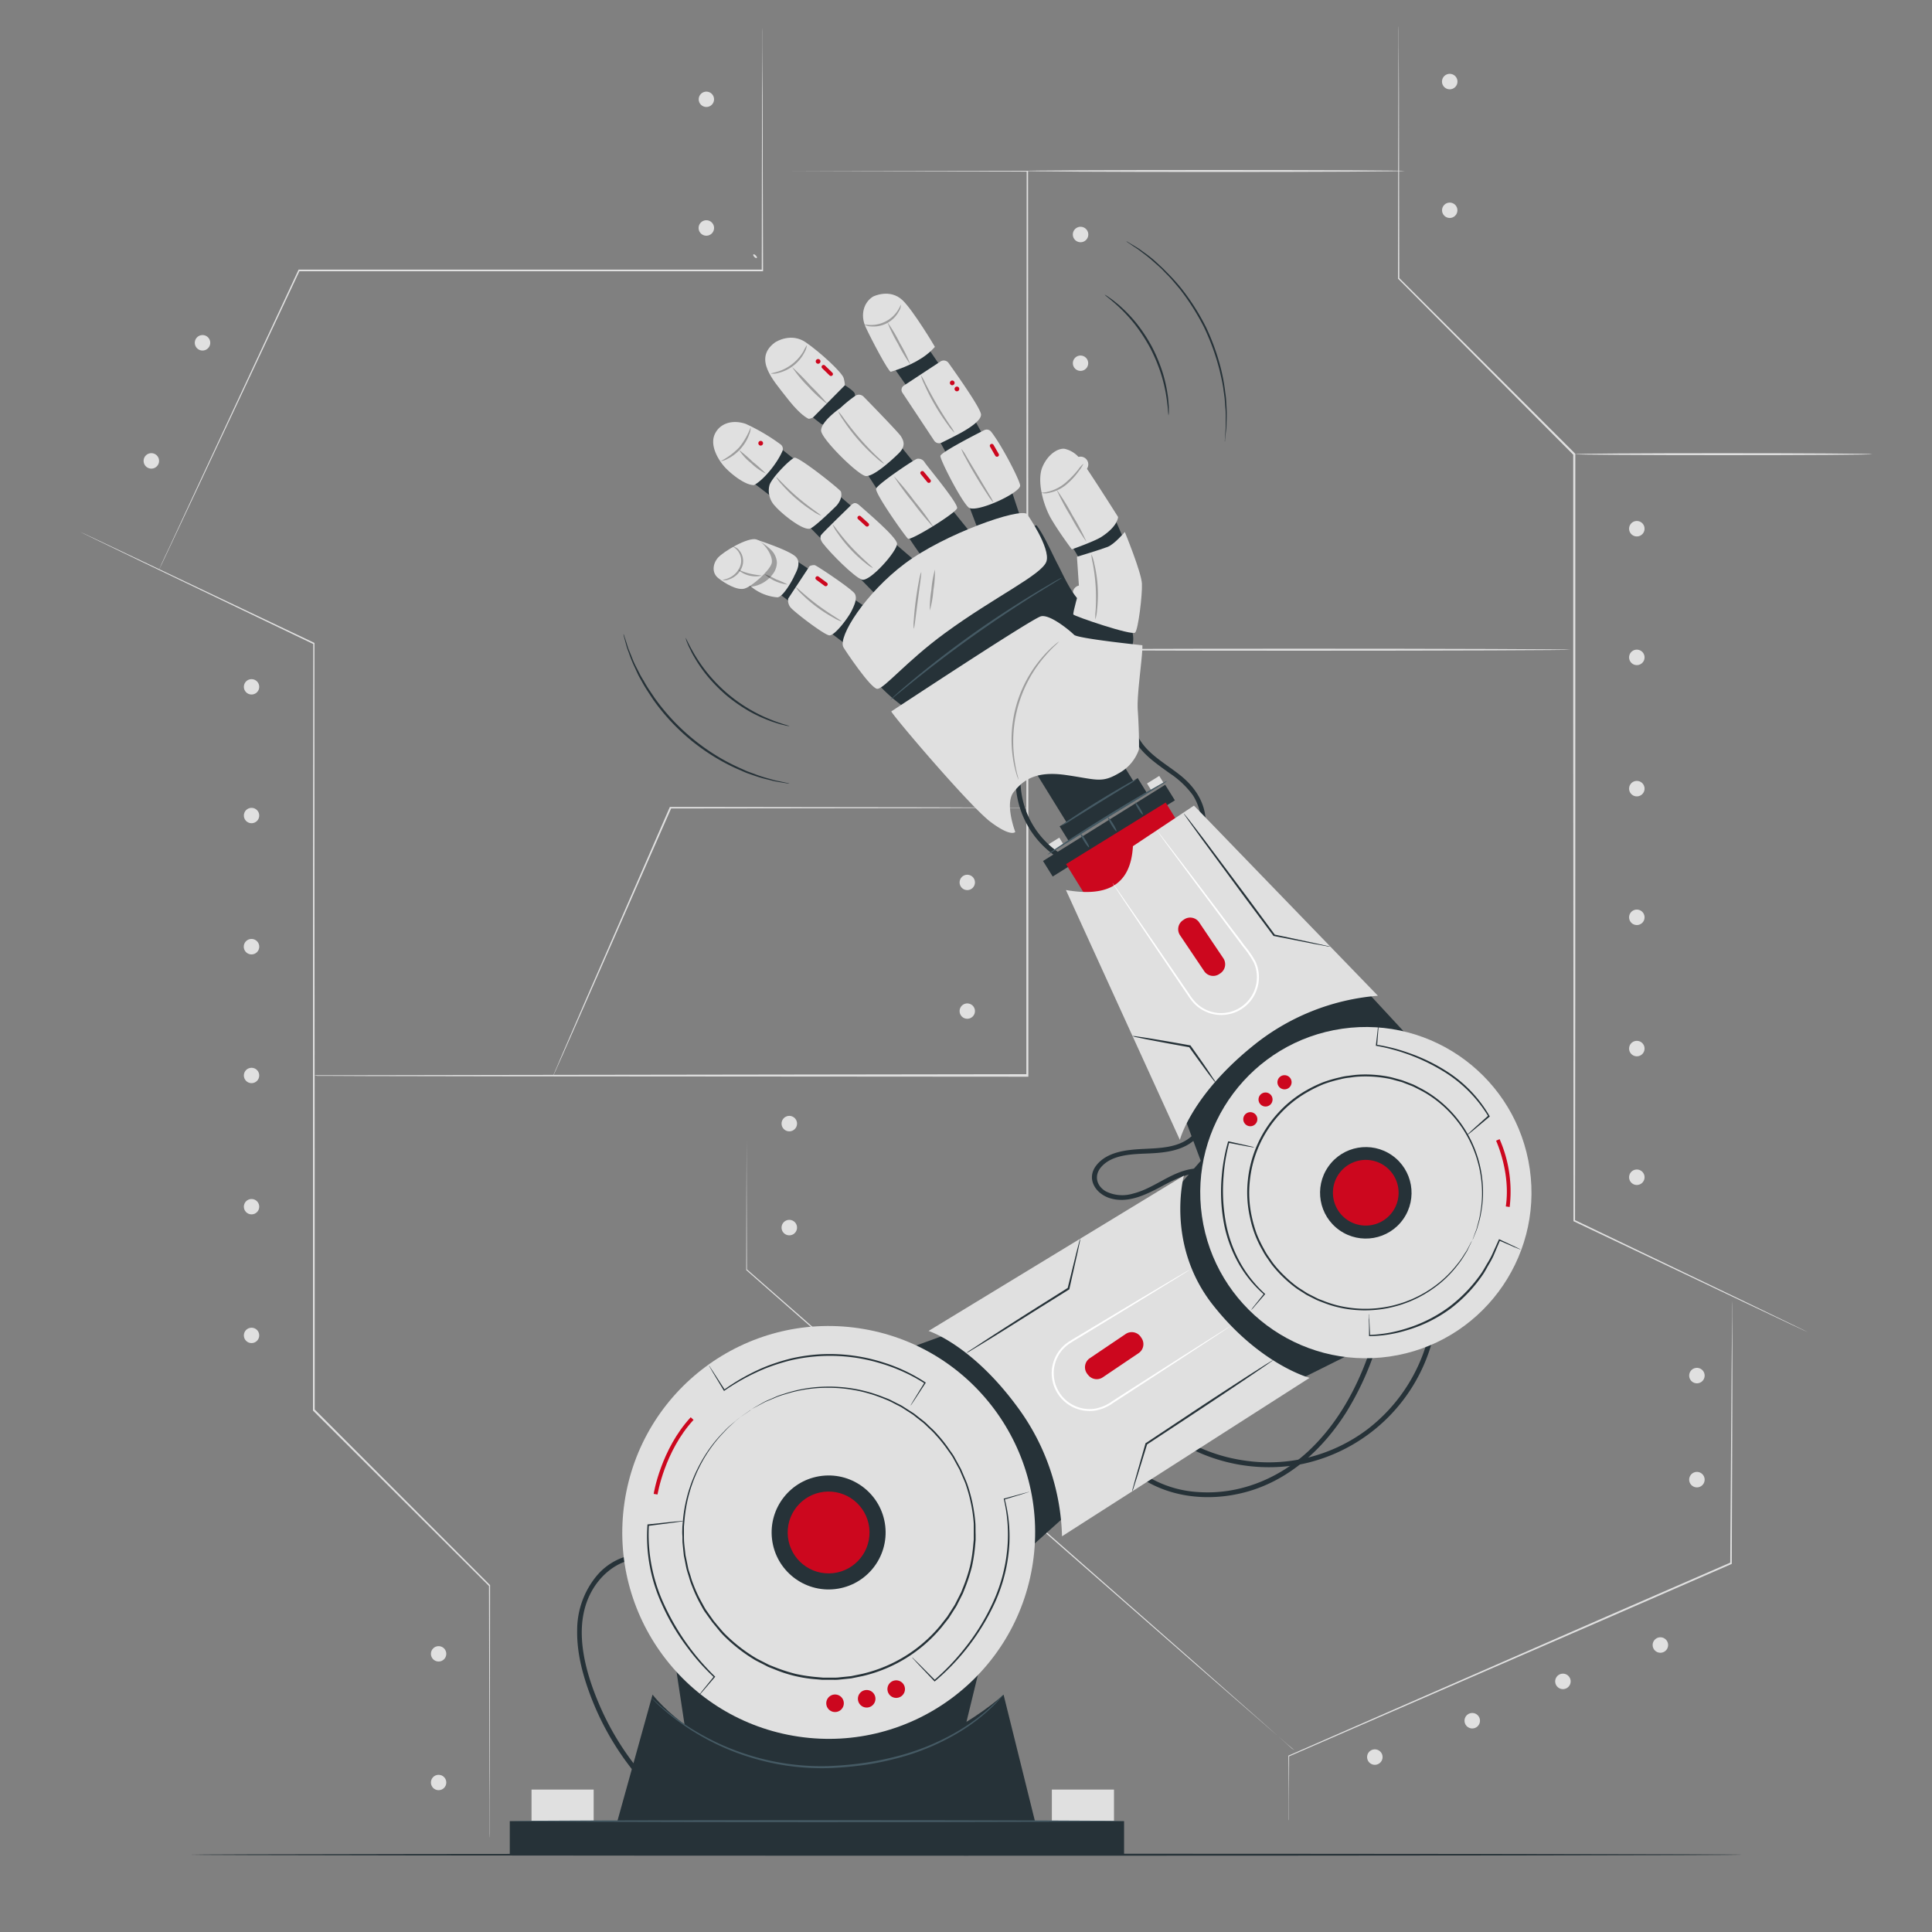 <?xml version="1.0" encoding="UTF-8" standalone="no"?>
<svg
   viewBox="0 0 500 500"
   version="1.1"
   id="svg382"
   sodipodi:docname="robot-arm.svg"
   inkscape:version="1.2.2 (b0a8486541, 2022-12-01)"
   xmlns:inkscape="http://www.inkscape.org/namespaces/inkscape"
   xmlns:sodipodi="http://sodipodi.sourceforge.net/DTD/sodipodi-0.dtd"
   xmlns="http://www.w3.org/2000/svg"
   xmlns:svg="http://www.w3.org/2000/svg">
  <rect x="0" y="0" width="500" height="500" fill="#808080" stroke="none"/>
  <defs
     id="defs386" />
  <sodipodi:namedview
     id="namedview384"
     pagecolor="#ffffff"
     bordercolor="#000000"
     borderopacity="0.25"
     inkscape:showpageshadow="2"
     inkscape:pageopacity="0.0"
     inkscape:pagecheckerboard="0"
     inkscape:deskcolor="#d1d1d1"
     showgrid="false"
     inkscape:zoom="2.3661914"
     inkscape:cx="285.47986"
     inkscape:cy="278.92925"
     inkscape:window-width="2822"
     inkscape:window-height="1718"
     inkscape:window-x="58"
     inkscape:window-y="48"
     inkscape:window-maximized="1"
     inkscape:current-layer="svg382" />
  <g
     id="freepik--background-complete--inject-16">
    <path
       d="M484.55,117.54c0,.15-17.25.26-38.52.26s-38.52-.11-38.52-.26,17.24-.26,38.52-.26S484.55,117.4,484.55,117.54Z"
       style="fill:#e0e0e0"
       id="path2" />
    <path
       d="M335,452.94s-.17-.12-.47-.38l-1.36-1.15L328,446.92l-19-16.56-62.55-54.79-53.25-46.81-.07-.06v-.09c0-14.24.07-25.91.09-34,0-4.05,0-7.21,0-9.38,0-1.06,0-1.88,0-2.45s0-.84,0-.84,0,.29,0,.84,0,1.39,0,2.45c0,2.17,0,5.33,0,9.38,0,8.13.05,19.8.09,34l-.07-.16,53.33,46.73,62.44,54.9,18.89,16.69,5.12,4.56,1.32,1.19Z"
       style="fill:#e0e0e0"
       id="path4" />
    <circle
       cx="250.33"
       cy="228.37"
       r="1.99"
       style="fill:#e0e0e0"
       id="circle6" />
    <circle
       cx="250.33"
       cy="261.67"
       r="1.99"
       style="fill:#e0e0e0"
       id="circle8" />
    <path
       d="M81.19,278.26s.31,0,.91,0l2.67,0,10.35,0,38.59-.07L265.87,278l-.25.25c0-18.47,0-38.11,0-58.32,0-69.29.06-131.8.08-175.7l.18.18-49.36-.08-13.33-.05-3.46,0-1.17,0s.4,0,1.17,0l3.46,0,13.33,0,49.36-.08h.18v.18c0,43.9.05,106.41.08,175.7v58.57h-.26l-132.16-.09-38.59-.07-10.35-.05-2.67,0Z"
       style="fill:#e0e0e0"
       id="path10" />
    <path
       d="M126.69,475.64s0-.39,0-1.15,0-1.9,0-3.38c0-3,0-7.37-.06-13,0-11.29,0-27.6-.08-47.73l.06.14L81,365.05,81,365v-.1c0-20.94,0-43.89,0-67.84,0-50.27,0-96.16.07-130.51l.11.17L37,145.53l-12-5.79-3.12-1.53c-.71-.34-1.06-.53-1.06-.53s.37.15,1.08.48L25,139.63l12.06,5.71,44.21,21,.11.06v.12c0,34.35,0,80.24.06,130.51,0,23.95,0,46.9,0,67.84l-.08-.17,45.47,45.53,0,.06v.08c0,20.13-.06,36.44-.08,47.73,0,5.63,0,10,0,13,0,1.48,0,2.61,0,3.38S126.69,475.64,126.69,475.64Z"
       style="fill:#e0e0e0"
       id="path12" />
    <circle
       cx="113.51"
       cy="428.01"
       r="1.99"
       style="fill:#e0e0e0"
       id="circle14" />
    <circle
       cx="113.51"
       cy="461.31"
       r="1.99"
       style="fill:#e0e0e0"
       id="circle16" />
    <circle
       cx="65.1"
       cy="312.29"
       r="1.99"
       style="fill:#e0e0e0"
       id="circle18" />
    <circle
       cx="65.1"
       cy="345.6"
       r="1.99"
       style="fill:#e0e0e0"
       id="circle20" />
    <path
       d="M67.09,245a2,2,0,1,1-2-2A2,2,0,0,1,67.09,245Z"
       style="fill:#e0e0e0"
       id="path22" />
    <circle
       cx="65.1"
       cy="278.33"
       r="1.99"
       style="fill:#e0e0e0"
       id="circle24" />
    <circle
       cx="65.1"
       cy="177.75"
       r="1.99"
       style="fill:#e0e0e0"
       id="circle26" />
    <circle
       cx="65.1"
       cy="211.06"
       r="1.99"
       style="fill:#e0e0e0"
       id="circle28" />
    <path
       d="M362,6.78s0,.39,0,1.15,0,1.91,0,3.38c0,3,0,7.37.05,13,0,11.29.05,27.61.09,47.73l-.06-.13c12.95,12.92,28.46,28.4,45.54,45.46l.07.07v.1c0,21,0,43.89,0,67.84,0,50.28,0,96.16-.07,130.51l-.11-.17,44.13,21.17,12,5.8,3.12,1.52c.71.34,1.06.53,1.06.53s-.37-.15-1.08-.48l-3.15-1.47-12.06-5.7-44.21-21-.11-.05v-.13c0-34.35,0-80.23-.06-130.51,0-23.95,0-46.89,0-67.84l.07.18L361.87,72.18l-.06-.06V72c0-20.12.07-36.44.09-47.73,0-5.63,0-10,.05-13,0-1.47,0-2.6,0-3.38S362,6.78,362,6.78Z"
       style="fill:#e0e0e0"
       id="path30" />
    <circle
       cx="375.19"
       cy="54.42"
       r="1.99"
       style="fill:#e0e0e0"
       id="circle32" />
    <path
       d="M373.19,21.11a2,2,0,1,1,2,2A2,2,0,0,1,373.19,21.11Z"
       style="fill:#e0e0e0"
       id="path34" />
    <circle
       cx="279.64"
       cy="94"
       r="1.99"
       style="fill:#e0e0e0"
       id="circle36" />
    <path
       d="M277.65,60.69a2,2,0,1,1,2,2A2,2,0,0,1,277.65,60.69Z"
       style="fill:#e0e0e0"
       id="path38" />
    <circle
       cx="279.64"
       cy="153.48"
       r="1.99"
       style="fill:#e0e0e0"
       id="circle40" />
    <path
       d="M277.65,120.18a2,2,0,1,1,2,2A2,2,0,0,1,277.65,120.18Z"
       style="fill:#e0e0e0"
       id="path42" />
    <path
       d="M421.61,170.13a2,2,0,1,1,2,2A2,2,0,0,1,421.61,170.13Z"
       style="fill:#e0e0e0"
       id="path44" />
    <path
       d="M421.61,136.83a2,2,0,1,1,2,2A2,2,0,0,1,421.61,136.83Z"
       style="fill:#e0e0e0"
       id="path46" />
    <path
       d="M421.61,237.4a2,2,0,1,1,2,2A2,2,0,0,1,421.61,237.4Z"
       style="fill:#e0e0e0"
       id="path48" />
    <path
       d="M421.61,204.1a2,2,0,1,1,2,2A2,2,0,0,1,421.61,204.1Z"
       style="fill:#e0e0e0"
       id="path50" />
    <path
       d="M421.61,304.67a2,2,0,1,1,2,2A2,2,0,0,1,421.61,304.67Z"
       style="fill:#e0e0e0"
       id="path52" />
    <path
       d="M421.61,271.37a2,2,0,1,1,2,2A2,2,0,0,1,421.61,271.37Z"
       style="fill:#e0e0e0"
       id="path54" />
    <circle
       cx="182.81"
       cy="25.7"
       r="1.99"
       style="fill:#e0e0e0"
       id="circle56" />
    <path
       d="M184.8,59a2,2,0,1,1-2-2A2,2,0,0,1,184.8,59Z"
       style="fill:#e0e0e0"
       id="path58" />
    <path
       d="M54.25,89.51a2,2,0,1,1-1-2.61A2,2,0,0,1,54.25,89.51Z"
       style="fill:#e0e0e0"
       id="path60" />
    <path
       d="M41,120.08a2,2,0,1,1-1-2.62A2,2,0,0,1,41,120.08Z"
       style="fill:#e0e0e0"
       id="path62" />
    <path
       d="M197.33,7.27s0,.39,0,1.14,0,1.89,0,3.35c0,2.94,0,7.24.06,12.71,0,11,0,26.64.09,45.51v.22h-.22l-71.35,0-48.58,0,.22-.14c-10.64,22.67-19.73,42-26.15,55.7-3.23,6.82-5.78,12.23-7.54,16l-2,4.23c-.22.47-.4.83-.53,1.09s-.19.36-.19.36,0-.13.16-.38.28-.63.49-1.1c.45-1,1.11-2.42,2-4.27l7.42-16c6.38-13.72,15.41-33.08,26-55.78l.06-.14h.16l48.58,0,71.35,0-.22.22c0-18.87.07-34.54.09-45.51,0-5.47.05-9.77.06-12.71,0-1.46,0-2.57,0-3.35S197.33,7.27,197.33,7.27Z"
       style="fill:#e0e0e0"
       id="path64" />
    <path
       d="M195.86,66.75c-.11.11-.39,0-.64-.26s-.37-.54-.26-.64.38,0,.63.27S196,66.65,195.86,66.75Z"
       style="fill:#e0e0e0"
       id="path66" />
    <path
       d="M202.27,317.7a2,2,0,1,1,2,2A2,2,0,0,1,202.27,317.7Z"
       style="fill:#e0e0e0"
       id="path68" />
    <path
       d="M202.27,290.79a2,2,0,1,1,2,2A2,2,0,0,1,202.27,290.79Z"
       style="fill:#e0e0e0"
       id="path70" />
    <path
       d="M437.16,382.93a2,2,0,1,1,2,2A2,2,0,0,1,437.16,382.93Z"
       style="fill:#e0e0e0"
       id="path72" />
    <path
       d="M437.16,356a2,2,0,1,1,2,2A2,2,0,0,1,437.16,356Z"
       style="fill:#e0e0e0"
       id="path74" />
    <path
       d="M355.1,452.86a2,2,0,1,1-1.17,2.56A2,2,0,0,1,355.1,452.86Z"
       style="fill:#e0e0e0"
       id="path76" />
    <path
       d="M380.31,443.45a2,2,0,1,1-1.17,2.56A2,2,0,0,1,380.31,443.45Z"
       style="fill:#e0e0e0"
       id="path78" />
    <path
       d="M403.78,433.27a2,2,0,1,1-1.17,2.57A2,2,0,0,1,403.78,433.27Z"
       style="fill:#e0e0e0"
       id="path80" />
    <path
       d="M429,423.86a2,2,0,1,1-1.17,2.56A2,2,0,0,1,429,423.86Z"
       style="fill:#e0e0e0"
       id="path82" />
    <path
       d="M333.5,471.1s0-.09,0-.28,0-.47,0-.83c0-.75,0-1.84,0-3.24,0-2.87,0-7-.07-12.34v-.09l.09,0,81.22-35.52,33.19-14.45-.15.22c.14-20.2.27-37.48.35-49.73.06-6.1.11-10.95.15-14.3,0-1.64,0-2.92.06-3.8,0-.42,0-.75,0-1a1.39,1.39,0,0,1,0-.33s0,.11,0,.33,0,.57,0,1c0,.88,0,2.16,0,3.8,0,3.35,0,8.2,0,14.3,0,12.25-.09,29.53-.16,49.74v.16l-.15.06-33.18,14.47-81.31,35.31.08-.13c0,5.3-.05,9.47-.06,12.34,0,1.4,0,2.49,0,3.24,0,.36,0,.63,0,.83A.84.84,0,0,1,333.5,471.1Z"
       style="fill:#e0e0e0"
       id="path84" />
    <path
       d="M363.6,44.24c0,.14-22.09.26-49.34.26s-49.33-.12-49.33-.26S287,44,314.26,44,363.6,44.1,363.6,44.24Z"
       style="fill:#e0e0e0"
       id="path86" />
    <path
       d="M406.47,168.14c0,.14-31.48.26-70.3.26s-70.3-.12-70.3-.26,31.47-.26,70.3-.26S406.47,168,406.47,168.14Z"
       style="fill:#e0e0e0"
       id="path88" />
    <path
       d="M265.87,209.06a2.3,2.3,0,0,1-.43,0l-1.27,0-4.9,0-18,.09-59.38.07h-8.37l.24-.15c-8.56,19.45-16.16,36.74-21.64,49.2L145.62,273c-.76,1.7-1.36,3-1.78,4l-.47,1a2.64,2.64,0,0,1-.18.34s0-.13.13-.36l.43-1,1.7-4c1.5-3.48,3.67-8.49,6.35-14.71,5.45-12.48,13-29.79,21.49-49.27l.07-.16h8.54l59.38.08,18,.08,4.9,0,1.27,0Z"
       style="fill:#e0e0e0"
       id="path90" />
  </g>
  <g
     id="freepik--Floor--inject-16">
    <path
       d="M450.89,480c0,.15-89.95.26-200.88.26s-200.9-.11-200.9-.26,89.93-.26,200.9-.26S450.89,479.84,450.89,480Z"
       style="fill:#263238"
       id="path93" />
  </g>
  <rect
     x="137.56"
     y="463.14"
     width="16.08"
     height="8.16"
     style="fill:#e0e0e0"
     id="rect105" />
  <rect
     x="272.22"
     y="463.14"
     width="16.08"
     height="8.16"
     style="fill:#e0e0e0"
     id="rect107" />
  <path
     d="m 166,402.16 a 15.78,15.78 0 0 0 -11.7,5.81 22,22 0 0 0 -4.93,14 c -0.1,5.73 1.4,11.4 3.39,16.72 a 71.81,71.81 0 0 0 19,28 c 0.6,0.54 1.48,-0.34 0.89,-0.88 A 71.1,71.1 0 0 1 155.3,441.63 c -4,-9.2 -7.43,-21.36 -1.72,-30.59 2.68,-4.33 7.21,-7.63 12.43,-7.67 a 0.63,0.63 0 0 0 0,-1.25 z"
     style="fill:#263238"
     id="path109" />
  <polygon
     points="173.82,424.31 177.82,450.7 209.36,465.65 249.31,448.95 253.9,430.08 "
     style="fill:#263238"
     id="polygon111" />
  <polygon
     points="262.14,404.54 277.75,390.5 273.47,363.81 244.54,345.51 230.04,350.78 "
     style="fill:#263238"
     id="polygon113" />
  <circle
     cx="-361.054"
     cy="270.041"
     r="53.42"
     transform="rotate(-81.61)"
     style="fill:#e0e0e0"
     id="circle115" />
  <path
     d="m 194.63,364.61 -0.49,0.37 -1.46,1 -1.08,0.76 c -0.39,0.3 -0.78,0.66 -1.22,1 L 189,369 a 19.23,19.23 0 0 0 -1.49,1.5 36.06,36.06 0 0 0 -6.33,8.83 37.56,37.56 0 0 0 -4,13.74 l -0.18,2 c 0,0.69 0,1.38 0,2.08 0,0.7 0,1.4 0.06,2.11 0.06,0.71 0.15,1.43 0.23,2.15 l 0.12,1.1 c 0.08,0.36 0.15,0.72 0.23,1.08 0.15,0.73 0.3,1.46 0.45,2.21 0.15,0.75 0.45,1.45 0.66,2.19 a 19.89,19.89 0 0 0 0.76,2.21 34.5,34.5 0 0 0 2,4.32 c 0.4,0.71 0.76,1.44 1.21,2.14 l 1.41,2 c 0.25,0.34 0.47,0.7 0.73,1 l 0.82,1 c 0.56,0.64 1.09,1.31 1.68,1.94 a 41.45,41.45 0 0 0 8.29,6.52 c 0.78,0.44 1.6,0.83 2.41,1.25 0.41,0.2 0.81,0.44 1.24,0.6 l 1.28,0.51 a 44.06,44.06 0 0 0 5.32,1.72 42,42 0 0 0 5.63,0.84 l 1.44,0.13 h 2.9 a 8.82,8.82 0 0 0 1.45,-0.08 l 2.93,-0.3 2.9,-0.6 a 37.18,37.18 0 0 0 20.14,-12.44 l 1.83,-2.33 1.59,-2.48 a 9.77,9.77 0 0 0 0.72,-1.26 l 0.66,-1.3 0.65,-1.29 0.53,-1.34 a 41.3,41.3 0 0 0 1.77,-5.42 40.48,40.48 0 0 0 0.84,-5.52 l 0.13,-1.38 c 0,-0.45 0,-0.91 0,-1.37 0,-0.91 0,-1.82 0,-2.72 a 38.42,38.42 0 0 0 -0.74,-5.3 39.65,39.65 0 0 0 -1.38,-5 c -0.29,-0.81 -0.66,-1.58 -1,-2.37 l -0.49,-1.16 c -0.18,-0.39 -0.4,-0.74 -0.59,-1.11 l -1.2,-2.19 c -0.42,-0.7 -0.92,-1.36 -1.37,-2 a 34.4,34.4 0 0 0 -3,-3.75 18.39,18.39 0 0 0 -1.63,-1.67 c -0.57,-0.52 -1.09,-1.08 -1.67,-1.57 l -1.77,-1.39 -0.87,-0.69 -0.92,-0.6 -1.82,-1.17 c -0.59,-0.39 -1.25,-0.66 -1.87,-1 -0.62,-0.34 -1.23,-0.64 -1.85,-0.93 l -1.88,-0.75 a 37.51,37.51 0 0 0 -14.1,-2.53 35.66,35.66 0 0 0 -10.73,1.7 20.62,20.62 0 0 0 -2,0.66 l -1.72,0.72 c -0.53,0.23 -1,0.41 -1.46,0.62 l -1.17,0.63 -1.59,0.84 -0.55,0.28 c 0,0 0.18,-0.12 0.53,-0.32 l 1.56,-0.89 1.16,-0.65 c 0.43,-0.22 0.93,-0.42 1.46,-0.65 l 1.72,-0.75 a 20.51,20.51 0 0 1 2,-0.68 36,36 0 0 1 10.78,-1.81 37.73,37.73 0 0 1 14.24,2.49 l 1.91,0.74 c 0.62,0.29 1.24,0.62 1.87,0.94 0.63,0.32 1.29,0.6 1.89,1 l 1.84,1.18 0.94,0.6 0.88,0.69 1.79,1.4 c 0.59,0.49 1.12,1.06 1.69,1.59 a 18.82,18.82 0 0 1 1.66,1.68 35.15,35.15 0 0 1 3,3.78 c 0.45,0.69 1,1.35 1.39,2.06 l 1.21,2.2 c 0.2,0.38 0.43,0.74 0.6,1.13 l 0.51,1.18 c 0.32,0.79 0.69,1.57 1,2.39 a 40.63,40.63 0 0 1 1.41,5.09 41.08,41.08 0 0 1 0.76,5.37 c 0.05,0.91 0,1.83 0.05,2.76 0,0.46 0,0.92 0,1.39 l -0.12,1.39 a 41.89,41.89 0 0 1 -0.85,5.6 44.43,44.43 0 0 1 -1.78,5.49 l -0.54,1.36 -0.66,1.31 -0.67,1.31 a 9.1,9.1 0 0 1 -0.73,1.29 l -1.6,2.51 -1.86,2.36 a 37.67,37.67 0 0 1 -20.43,12.62 l -2.94,0.6 -3,0.31 a 10.34,10.34 0 0 1 -1.47,0.07 h -3 l -1.45,-0.13 A 34.68,34.68 0 0 1 200.37,432 l -1.3,-0.51 c -0.44,-0.17 -0.84,-0.42 -1.25,-0.62 -0.82,-0.43 -1.66,-0.82 -2.45,-1.27 A 40.48,40.48 0 0 1 190.91,426.52 41.46,41.46 0 0 1 187,423 c -0.59,-0.63 -1.13,-1.31 -1.69,-2 l -0.83,-1 c -0.27,-0.33 -0.49,-0.69 -0.74,-1 l -1.43,-2 c -0.45,-0.71 -0.82,-1.45 -1.22,-2.16 a 35.45,35.45 0 0 1 -2,-4.39 18.32,18.32 0 0 1 -0.76,-2.23 c -0.22,-0.75 -0.48,-1.48 -0.66,-2.22 -0.18,-0.74 -0.3,-1.5 -0.45,-2.23 -0.08,-0.37 -0.15,-0.74 -0.23,-1.1 l -0.12,-1.11 c -0.07,-0.73 -0.15,-1.45 -0.22,-2.17 -0.07,-0.72 0,-1.43 -0.06,-2.14 -0.06,-0.71 0,-1.4 0,-2.09 l 0.18,-2 a 37.54,37.54 0 0 1 4.16,-13.85 35.76,35.76 0 0 1 6.43,-8.83 19.19,19.19 0 0 1 1.52,-1.49 l 1.43,-1.21 c 0.45,-0.36 0.85,-0.72 1.24,-1 l 1.1,-0.75 1.49,-1 c 0.31,-0.32 0.49,-0.42 0.49,-0.42 z"
     style="fill:#263238"
     id="path117" />
  <circle
     cx="166.857"
     cy="418.853"
     r="14.75"
     transform="rotate(-6.68)"
     style="fill:#263238"
     id="circle119" />
  <circle
     cx="208.116"
     cy="399.959"
     r="10.59"
     transform="rotate(-0.91)"
     style="fill:#cc071e"
     id="circle121" />
  <path
     d="m 176.83,393.65 a 2.71,2.71 0 0 1 -0.62,0.13 l -1.8,0.26 -6.64,0.86 0.16,-0.17 a 43,43 0 0 0 3.76,20.1 62.31,62.31 0 0 0 13.3,19 l 0.11,0.11 -0.1,0.11 -3.09,3.61 -0.84,0.95 c -0.2,0.21 -0.3,0.31 -0.32,0.3 a 2.2,2.2 0 0 1 0.25,-0.36 l 0.77,-1 3,-3.7 v 0.22 a 55.25,55.25 0 0 1 -6.79,-7.59 57.19,57.19 0 0 1 -6.77,-11.48 42.08,42.08 0 0 1 -3.65,-20.33 v -0.16 h 0.15 l 6.65,-0.7 1.82,-0.16 a 2.74,2.74 0 0 1 0.65,0 z"
     style="fill:#263238"
     id="path123" />
  <path
     d="m 183.47,353.39 a 1.92,1.92 0 0 1 0.3,0.41 l 0.81,1.22 3,4.66 h -0.23 a 53.82,53.82 0 0 1 10.35,-5.82 51.11,51.11 0 0 1 7.08,-2.3 45.12,45.12 0 0 1 8.07,-1.1 45.62,45.62 0 0 1 15.76,2.14 43,43 0 0 1 10.87,5.14 l 0.12,0.09 -0.08,0.12 -2.81,4.3 -0.76,1.13 a 2.1,2.1 0 0 1 -0.29,0.37 1.91,1.91 0 0 1 0.22,-0.42 l 0.69,-1.17 c 0.66,-1.06 1.56,-2.53 2.69,-4.37 V 358 a 44.42,44.42 0 0 0 -10.83,-5 45.08,45.08 0 0 0 -23.57,-1 51.64,51.64 0 0 0 -7,2.24 56.47,56.47 0 0 0 -10.35,5.65 l -0.14,0.1 -0.08,-0.15 -2.85,-4.74 -0.73,-1.27 a 2.73,2.73 0 0 1 -0.24,-0.44 z"
     style="fill:#263238"
     id="path125" />
  <path
     d="m 266.34,386.08 a 2,2 0 0 1 -0.43,0.16 l -1.25,0.41 -4.75,1.44 0.1,-0.19 a 38.56,38.56 0 0 1 1.21,11.71 42.39,42.39 0 0 1 -3.73,15.14 58.71,58.71 0 0 1 -15.49,20.32 l -0.13,0.1 -0.1,-0.11 -4.26,-4.49 -1.12,-1.22 a 2.71,2.71 0 0 1 -0.36,-0.44 2.78,2.78 0 0 1 0.43,0.38 l 1.19,1.15 4.36,4.38 h -0.23 a 58.94,58.94 0 0 0 7.76,-8.1 56.93,56.93 0 0 0 7.5,-12.17 42.38,42.38 0 0 0 3.74,-15 39.6,39.6 0 0 0 -1,-11.6 v -0.15 h 0.14 l 4.79,-1.3 1.28,-0.33 a 1.37,1.37 0 0 1 0.35,-0.09 z"
     style="fill:#263238"
     id="path127" />
  <path
     d="m 170.17,386.77 -1,-0.15 c 0,-0.12 1.88,-11.5 9.58,-19.83 l 0.74,0.67 c -7.49,8.12 -9.3,19.2 -9.32,19.31 z"
     style="fill:#cc071e"
     id="path129" />
  <path
     d="m 230.06,435.86 a 2.27,2.27 0 1 1 0.6,3.16 2.28,2.28 0 0 1 -0.6,-3.16 z"
     style="fill:#cc071e"
     id="path131" />
  <path
     d="m 222.42,438.36 a 2.27,2.27 0 1 1 0.6,3.16 2.28,2.28 0 0 1 -0.6,-3.16 z"
     style="fill:#cc071e"
     id="path133" />
  <path
     d="m 214.23,439.53 a 2.27,2.27 0 1 1 0.6,3.15 2.27,2.27 0 0 1 -0.6,-3.15 z"
     style="fill:#cc071e"
     id="path135" />
  <rect
     x="131.93"
     y="471.31"
     width="158.98"
     height="8.68"
     style="fill:#263238"
     id="rect137" />
  <path
     d="m 158.57,475.64 10.31,-37.07 c 0,0 14.49,19.15 43.21,18.54 28.72,-0.61 47.63,-18.54 47.63,-18.54 l 9.2,37.07 z"
     style="fill:#263238"
     id="path139" />
  <path
     d="m 290.9,471.31 c 0,0.14 -35.5,0.26 -79.28,0.26 -43.78,0 -79.28,-0.12 -79.28,-0.26 0,-0.14 35.49,-0.26 79.28,-0.26 43.79,0 79.28,0.11 79.28,0.26 z"
     style="fill:#455a64"
     id="path141" />
  <path
     d="m 259.72,438.57 a 1.24,1.24 0 0 1 -0.16,0.21 l -0.51,0.57 c -0.47,0.49 -1.09,1.28 -2,2.14 a 48.12,48.12 0 0 1 -8.56,6.65 60.23,60.23 0 0 1 -14.7,6.45 78.06,78.06 0 0 1 -9.28,2.06 89.12,89.12 0 0 1 -10.16,0.94 62.53,62.53 0 0 1 -19.52,-2.59 62.1,62.1 0 0 1 -14.7,-6.48 58.86,58.86 0 0 1 -8.74,-6.4 c -1,-0.82 -1.66,-1.56 -2.15,-2 l -0.54,-0.55 a 1,1 0 0 1 -0.17,-0.19 c 0,0 0.07,0 0.2,0.16 l 0.58,0.5 c 0.52,0.43 1.21,1.14 2.21,1.94 a 63.12,63.12 0 0 0 8.8,6.23 66.46,66.46 0 0 0 6.62,3.42 67.5,67.5 0 0 0 8,2.92 62.81,62.81 0 0 0 19.33,2.51 87.88,87.88 0 0 0 10.1,-0.93 79.12,79.12 0 0 0 9.22,-2 60.79,60.79 0 0 0 14.65,-6.31 50.53,50.53 0 0 0 8.61,-6.48 c 1,-0.83 1.6,-1.6 2.09,-2.06 l 0.55,-0.53 a 1.24,1.24 0 0 1 0.23,-0.18 z"
     style="fill:#455a64"
     id="path143" />
  <g
     id="g1127">
    <g
       id="g1020">
      <g
         id="freepik--Lines--inject-16">
        <path
           d="M302.42,107.45c-.11,0-.1-2-.65-5.3a40.37,40.37,0,0,0-1.37-5.61A43.49,43.49,0,0,0,297.64,90a45,45,0,0,0-3.84-5.93,42.15,42.15,0,0,0-3.88-4.29c-2.39-2.27-4.1-3.42-4-3.5a7,7,0,0,1,1.21.77,16.7,16.7,0,0,1,1.36,1c.51.42,1.11.87,1.71,1.45a36.76,36.76,0,0,1,4,4.26,41.27,41.27,0,0,1,3.93,6,41.75,41.75,0,0,1,2.75,6.61,36.83,36.83,0,0,1,1.29,5.7c.14.82.18,1.57.24,2.23a15.66,15.66,0,0,1,.08,1.69A7,7,0,0,1,302.42,107.45Z"
           style="fill:#263238"
           id="path96" />
        <path
           d="M317,114.34a2.43,2.43,0,0,1,0-.62c0-.46.07-1,.12-1.78,0-.39.06-.81.09-1.28s0-1,0-1.52c0-1.1.05-2.35-.1-3.72-.05-.69-.1-1.41-.16-2.15s-.21-1.52-.31-2.33c-.18-1.61-.6-3.29-1-5.07a60.11,60.11,0,0,0-4-11.1,60.35,60.35,0,0,0-6.33-10c-1.18-1.39-2.26-2.74-3.42-3.87-.58-.57-1.09-1.16-1.65-1.67l-1.62-1.43a35.77,35.77,0,0,0-2.88-2.35c-.44-.33-.83-.65-1.22-.92l-1.07-.71-1.47-1a3.45,3.45,0,0,1-.5-.38,2.19,2.19,0,0,1,.55.29l1.53.91,1.1.67c.4.26.8.58,1.25.9a32.62,32.62,0,0,1,2.95,2.3L300.47,69c.57.5,1.1,1.09,1.68,1.66a50.05,50.05,0,0,1,3.49,3.87,58.62,58.62,0,0,1,6.43,10.05,58.23,58.23,0,0,1,4,11.22,52,52,0,0,1,.95,5.12c.09.81.23,1.59.28,2.35s.09,1.48.13,2.17a36.2,36.2,0,0,1,0,3.74c0,.55,0,1.07-.05,1.54s-.1.89-.14,1.28c-.09.73-.16,1.31-.21,1.77A2.13,2.13,0,0,1,317,114.34Z"
           style="fill:#263238"
           id="path98" />
        <path
           d="M177.43,165.09c.1,0,.86,1.87,2.56,4.69a40.49,40.49,0,0,0,3.36,4.71,40,40,0,0,0,10.73,9.11,38.92,38.92,0,0,0,5.19,2.55c3,1.23,5.07,1.66,5,1.77a7.92,7.92,0,0,1-1.42-.27,15.25,15.25,0,0,1-1.63-.44c-.63-.2-1.36-.4-2.13-.72a36.55,36.55,0,0,1-5.29-2.47,42.23,42.23,0,0,1-5.87-4.11,41.14,41.14,0,0,1-5-5.12,36.63,36.63,0,0,1-3.3-4.82c-.44-.71-.75-1.39-1.05-2a15.46,15.46,0,0,1-.7-1.54A8.12,8.12,0,0,1,177.43,165.09Z"
           style="fill:#263238"
           id="path100" />
        <path
           d="M161.36,164.07a4.38,4.38,0,0,1,.22.58c.15.44.33,1,.56,1.69.11.38.24.79.38,1.23s.36.91.56,1.42c.42,1,.82,2.19,1.46,3.42l1,1.94c.33.68.75,1.34,1.15,2,.76,1.43,1.77,2.84,2.78,4.35a54.94,54.94,0,0,0,17.44,15.75,51.24,51.24,0,0,0,4.61,2.33c.75.33,1.45.68,2.15.94l2,.74a34.9,34.9,0,0,0,3.55,1.11c.53.15,1,.3,1.47.41l1.26.26,1.73.38a2.21,2.21,0,0,1,.6.17,3.11,3.11,0,0,1-.61-.06l-1.76-.29-1.28-.22c-.46-.09-1-.23-1.49-.37a34.42,34.42,0,0,1-3.59-1l-2.06-.71c-.71-.26-1.42-.61-2.17-.92a50.33,50.33,0,0,1-4.67-2.31A53.61,53.61,0,0,1,169,181c-1-1.53-2-3-2.77-4.41-.39-.72-.81-1.39-1.13-2.07l-.92-2a32.33,32.33,0,0,1-1.4-3.47c-.19-.52-.38-1-.52-1.44s-.24-.87-.35-1.25c-.19-.7-.34-1.27-.46-1.72A2.25,2.25,0,0,1,161.36,164.07Z"
           style="fill:#263238"
           id="path102" />
      </g>
      <polygon
         points="367.93,271.95 353.38,256.24 325.7,260.55 306.73,289.65 312.19,304.25 "
         style="fill:#263238"
         id="polygon151" />
      <rect
         x="-119.273"
         y="-330.535"
         width="3.72"
         height="2.02"
         transform="rotate(148.29)"
         style="fill:#e0e0e0"
         id="rect185" />
      <rect
         x="-143.267"
         y="-326.064"
         width="20.31"
         height="18.28"
         transform="rotate(148.29)"
         style="fill:#263238"
         id="rect187" />
      <rect
         x="-144.642"
         y="-330.538"
         width="23.76"
         height="4.47"
         transform="rotate(148.29)"
         style="fill:#263238"
         id="rect189" />
      <rect
         x="-148.418"
         y="-336.636"
         width="37.263"
         height="4.738"
         transform="rotate(148.055)"
         style="fill:#263238;stroke-width:1.002"
         id="rect191" />
      <rect
         x="-147.473"
         y="-354.474"
         width="30.31"
         height="19.21"
         transform="rotate(148.29)"
         style="fill:#cc071e"
         id="rect193" />
      <path
         d="m 292.68,189.39 c 1.62,4.92 6,7.81 10,10.71 a 23.42,23.42 0 0 1 6,5.66 13.23,13.23 0 0 1 2.06,8.62 c -0.07,0.8 1.18,0.8 1.25,0 0.53,-5.71 -2.26,-10.35 -6.61,-13.8 -4.35,-3.45 -9.7,-6.09 -11.5,-11.52 -0.25,-0.76 -1.45,-0.44 -1.2,0.33 z"
         style="fill:#263238"
         id="path195" />
      <path
         d="m 276.31,222 a 22.68,22.68 0 0 1 -12.21,-20 0.63,0.63 0 0 0 -1.25,0 23.94,23.94 0 0 0 12.83,21.08 c 0.71,0.37 1.35,-0.71 0.63,-1.08 z"
         style="fill:#263238"
         id="path197" />
      <path
         d="m 305.35,295 -29.49,-64.66 c 9.83,1.69 16.74,-0.58 17.34,-11.35 l 15.8,-10.5 47.6,49.21 A 58.69,58.69 0 0 0 324,270.88 C 308.23,283.7 305.35,295 305.35,295 Z"
         style="fill:#e0e0e0"
         id="path199" />
      <path
         d="m 299.38,214.9 a 1.08,1.08 0 0 1 0.19,0.21 l 0.51,0.63 1.9,2.46 6.94,9.09 10.22,13.53 c 1,1.28 1.95,2.58 2.95,3.92 a 24.39,24.39 0 0 1 2.91,4.26 9.82,9.82 0 0 1 -1.6,10.34 9.47,9.47 0 0 1 -2.13,1.82 9,9 0 0 1 -2.53,1.14 9.8,9.8 0 0 1 -5.37,0 9.68,9.68 0 0 1 -4.43,-2.7 14.78,14.78 0 0 1 -1.51,-2 l -1.36,-2 -9.5,-14.05 -6.37,-9.5 -1.71,-2.6 -0.43,-0.68 a 0.88,0.88 0 0 1 -0.13,-0.24 1.15,1.15 0 0 1 0.17,0.21 c 0.13,0.17 0.28,0.39 0.48,0.65 l 1.79,2.55 6.5,9.4 9.59,14 1.37,2 a 13,13 0 0 0 1.48,1.95 9.22,9.22 0 0 0 9.29,2.53 9.34,9.34 0 0 0 4.4,-2.82 9.33,9.33 0 0 0 1.53,-9.79 25,25 0 0 0 -2.83,-4.18 l -2.93,-3.92 -10.14,-13.6 -6.8,-9.19 -1.83,-2.52 -0.46,-0.66 z"
         style="fill:#ffffff"
         id="path201" />
      <path
         d="m 344.33,245 a 5.06,5.06 0 0 1 -1.08,-0.14 l -3,-0.55 -10.56,-2.07 h -0.09 l -0.05,-0.07 c -2.17,-2.91 -4.65,-6.25 -7.29,-9.78 L 310.93,217 l -3.39,-4.71 -0.9,-1.29 a 2.73,2.73 0 0 1 -0.29,-0.48 c 0,0 0.14,0.13 0.37,0.41 l 1,1.24 3.53,4.61 c 3,4 7,9.38 11.46,15.34 l 7.24,9.81 -0.14,-0.08 10.53,2.25 3,0.67 a 7.74,7.74 0 0 1 0.99,0.23 z"
         style="fill:#263238"
         id="path203" />
      <path
         d="m 314.6,280.18 c 0,0 -0.23,-0.21 -0.59,-0.66 -0.36,-0.45 -0.86,-1.11 -1.48,-1.94 -1.23,-1.66 -2.93,-4 -4.83,-6.65 l 0.17,0.11 -1.74,-0.31 c -3.61,-0.65 -6.88,-1.26 -9.24,-1.73 -1.18,-0.23 -2.14,-0.43 -2.8,-0.58 a 4.24,4.24 0 0 1 -1,-0.28 4.14,4.14 0 0 1 1.05,0.08 c 0.67,0.09 1.63,0.23 2.82,0.42 2.38,0.38 5.66,0.93 9.27,1.58 l 1.74,0.31 h 0.1 l 0.06,0.08 c 1.89,2.66 3.53,5 4.7,6.75 0.58,0.85 1,1.55 1.34,2 a 3.24,3.24 0 0 1 0.43,0.82 z"
         style="fill:#263238"
         id="path205" />
      <path
         d="m 295.76,210.82 c -0.12,0.07 -0.65,-0.56 -1.18,-1.42 -0.53,-0.86 -0.86,-1.61 -0.74,-1.69 0.12,-0.08 0.65,0.56 1.18,1.42 0.53,0.86 0.86,1.61 0.74,1.69 z"
         style="fill:#455a64"
         id="path207" />
      <path
         d="m 288.94,215.11 c -0.12,0.07 -0.71,-0.66 -1.31,-1.64 -0.6,-0.98 -1,-1.82 -0.87,-1.9 0.13,-0.08 0.71,0.65 1.31,1.63 0.6,0.98 0.99,1.8 0.87,1.91 z"
         style="fill:#455a64"
         id="path209" />
      <path
         d="m 281.82,219.28 c -0.12,0.07 -0.7,-0.64 -1.29,-1.6 -0.59,-0.96 -1,-1.81 -0.86,-1.88 0.14,-0.07 0.71,0.64 1.3,1.6 0.59,0.96 1.03,1.8 0.85,1.88 z"
         style="fill:#455a64"
         id="path211" />
      <rect
         x="-149.676"
         y="-330.543"
         width="3.72"
         height="2.02"
         transform="rotate(148.29)"
         style="fill:#e0e0e0"
         id="rect213" />
      <path
         d="m 302.1,202.08 a 8.34,8.34 0 0 1 -1.19,0.81 l -3.32,2.05 -11,6.71 -10.94,6.79 -3.32,2.05 a 6.27,6.27 0 0 1 -1.25,0.69 8.11,8.11 0 0 1 1.14,-0.86 c 0.76,-0.53 1.86,-1.28 3.24,-2.19 2.74,-1.82 6.58,-4.28 10.86,-6.92 4.28,-2.64 8.21,-5 11.07,-6.59 1.43,-0.82 2.6,-1.47 3.41,-1.91 a 8,8 0 0 1 1.3,-0.63 z"
         style="fill:#455a64"
         id="path215" />
      <path
         d="m 294.19,201.67 a 22.43,22.43 0 0 1 -2.83,1.85 l -6.95,4.28 -6.93,4.3 a 22.72,22.72 0 0 1 -2.92,1.7 20.7,20.7 0 0 1 2.72,-2 c 1.73,-1.18 4.15,-2.76 6.86,-4.43 2.71,-1.67 5.21,-3.14 7,-4.15 a 20.28,20.28 0 0 1 3.05,-1.55 z"
         style="fill:#455a64"
         id="path217" />
      <path
         d="m 306.158,238.149 0.299,-0.201 a 2.8,2.8 0 0 1 3.886,0.759 l 6.249,9.282 a 2.81,2.81 0 0 1 -0.762,3.9 l -0.299,0.201 a 2.8,2.8 0 0 1 -3.886,-0.759 l -6.249,-9.282 a 2.8,2.8 0 0 1 0.762,-3.9 z"
         style="fill:#cc071e"
         id="path219" />
      <polygon
         points="205.67,144.84 223.79,156.93 218.59,166.53 200.99,153.15 "
         style="fill:#263238"
         id="polygon221" />
      <polygon
         points="247.29,121.73 253.03,136.85 264.22,134.31 261.08,124.82 249.67,104 238.86,88.15 230.67,94.24 238.1,104.83 "
         style="fill:#263238"
         id="polygon223" />
      <path
         d="m 223.79,121.68 c 0,0 15,23.32 15.4,23.09 0.4,-0.23 12.06,-6.83 12.06,-6.83 l -18.42,-22.79 z"
         style="fill:#263238"
         id="path225" />
      <polygon
         points="237.38,145.62 215.5,126.83 200.94,115.15 193.59,123.9 208.36,135.21 227.33,154.57 "
         style="fill:#263238"
         id="polygon227" />
      <path
         d="m 281.72,156.74 c -3.26,-0.22 -6.38,-7.63 -7.9,-10.52 -1.74,-3.31 -3.6,-7.74 -5.59,-10.29 l -14.49,5.21 a 105,105 0 0 0 -30.11,24.19 5.71,5.71 0 0 0 -1.72,3.32 5.46,5.46 0 0 0 1.18,3.09 42.72,42.72 0 0 0 13.22,12.8 8.38,8.38 0 0 0 3.89,1.46 c 2,0.09 3.74,-1.06 5.36,-2.16 L 270.47,167 c 1.69,-1.15 21.37,2.55 22.31,0.73 1.27,-2.47 0.95,-10.19 -11.06,-10.99 z"
         style="fill:#263238"
         id="path229" />
      <path
         d="m 287.61,132.27 c 0,0 3.42,7.39 4.28,10.07 0.86,2.68 -2.87,8.42 -2.87,8.42 l -8,-0.53 -1.89,-6 -2.49,-4.24 z"
         style="fill:#263238"
         id="path231" />
      <path
         d="m 294.74,194 c 0.11,-0.75 0,-6.15 -0.29,-10.23 -0.29,-4.08 1.29,-13.84 1.2,-16.78 0,0 -16.73,-1.73 -17.68,-2.7 -0.95,-0.97 -6.22,-5.39 -8.58,-4.79 -2.36,0.6 -38.34,24.37 -38.71,24.6 -0.37,0.23 20.33,24.63 25.71,28.64 5.38,4.01 6.36,2.56 6.36,2.56 0,0 -2.81,-7.31 -0.41,-10.33 2.4,-3.02 5.63,-5.52 13.48,-4.4 7.85,1.12 9.19,2.17 13.59,-0.38 a 11.18,11.18 0 0 0 5.33,-6.19 z"
         style="fill:#e0e0e0"
         id="path233" />
      <path
         d="m 265.82,133.05 c 0,0 6.12,8.79 5,12.24 -1.12,3.45 -13.39,9.12 -26.31,18.59 -10,7.32 -15.76,14.47 -17.48,14.39 -1.72,-0.08 -8.39,-10.07 -8.76,-10.77 -1.46,-2.72 5.76,-14.07 15.94,-21.68 10.18,-7.61 29.67,-14.49 31.61,-12.77 z"
         style="fill:#e0e0e0"
         id="path235" />
      <path
         d="m 233.57,77.69 c -3.3,-3.12 -7.62,-0.94 -7.62,-0.94 -2.44,1.5 -3.36,4.78 -1.92,7.9 1.44,3.12 5.91,11.62 6.52,11.57 4.93,-1.51 8.88,-3.57 11.4,-6.45 0.05,0 -5.68,-9.54 -8.38,-12.08 z"
         style="fill:#e0e0e0"
         id="path237" />
      <path
         d="m 243.4,93.55 -9.47,6.23 a 1.31,1.31 0 0 0 -0.4,1.84 c 1.81,2.73 6.46,9.73 8.24,12.43 a 1.52,1.52 0 0 0 1.93,0.5 c 1.45,-0.71 3.82,-1.89 5.09,-2.6 2.29,-1.28 5.1,-3.14 5.1,-4.64 0,-1.5 -6,-10 -8.42,-13.4 a 1.54,1.54 0 0 0 -2.07,-0.36 z"
         style="fill:#e0e0e0"
         id="path239" />
      <path
         d="m 256.43,111.64 a 1.45,1.45 0 0 0 -1.78,-0.28 c -3,1.51 -11.23,5.79 -11.28,6.64 -0.07,1 5.43,11.77 7.32,13.34 1.89,1.57 13.65,-3.87 13.32,-5.77 -0.29,-1.71 -5.01,-10.78 -7.58,-13.93 z"
         style="fill:#e0e0e0"
         id="path241" />
      <path
         d="m 200.5,88.67 c 0.42,-0.31 4.3,-2.66 8.06,-0.06 3.76,2.6 9.4,7.8 9.79,9.26 0.39,1.46 0.82,4.22 -1.21,5.58 -2.03,1.36 -7,5.42 -8,4.88 -1,-0.54 -2.7,-1.72 -5.82,-5.78 -3.12,-4.06 -8.43,-9.69 -2.82,-13.88 z"
         style="fill:#e0e0e0"
         id="path243" />
      <path
         d="m 218.66,99.7 c 0,0 2.46,1.54 2.54,2.17 0.08,0.63 0.94,2.35 -0.47,3.66 a 46.14,46.14 0 0 1 -5.68,3.81 2.38,2.38 0 0 1 -2.55,0.36 l -2.1,-1.65 z"
         style="fill:#263238"
         id="path245" />
      <path
         d="m 237.35,118.74 a 1.89,1.89 0 0 1 2,1 c 0.9,1.3 8.64,10.53 8.35,11.78 -0.29,1.25 -12,8.49 -12.72,7.89 -0.72,-0.6 -8.6,-11.75 -8.24,-12.94 0.36,-1.19 10.1,-7.72 10.61,-7.73 z"
         style="fill:#e0e0e0"
         id="path247" />
      <path
         d="m 220.5,130.5 c 0.3,-0.07 0.72,-0.84 2,0.35 1.28,1.19 9.45,8 9.65,9.81 0.2,1.81 -7.09,10.1 -9.13,9.34 -2.04,-0.76 -8.06,-6.76 -10.14,-9.5 0,0 -0.91,-1.2 -0.41,-2 0.39,-0.62 8.03,-8 8.03,-8 z"
         style="fill:#e0e0e0"
         id="path249" />
      <path
         d="m 217.64,127.24 c -0.13,-0.48 -10.13,-8.5 -11.91,-8.79 -0.78,-0.12 -6.31,5.44 -6.63,7.28 a 5.72,5.72 0 0 0 1.49,5.24 c 1.6,1.89 7.52,6.73 9.26,5.75 1.74,-0.98 6.57,-5.78 6.57,-5.78 0,0 1.76,-1.76 1.22,-3.7 z"
         style="fill:#e0e0e0"
         id="path251" />
      <path
         d="m 193,109.7 c -3.36,-1.15 -6.65,-0.23 -8,2.63 -1.35,2.86 0.78,6.49 2.36,8.32 1.58,1.83 5.51,5 7.8,4.88 2.41,-1.29 5.89,-5.47 7.34,-8.81 A 1.45,1.45 0 0 0 202,115 a 50.73,50.73 0 0 0 -9,-5.3 z"
         style="fill:#e0e0e0"
         id="path253" />
      <path
         d="m 195.84,140.06 0.4,-0.24 c 0,0 8.13,2.63 9.73,4.3 1.6,1.67 -0.12,4.22 -0.44,5 -0.32,0.78 -2.85,5.47 -4.37,5.47 a 12.27,12.27 0 0 1 -6.56,-2.59 24.86,24.86 0 0 1 -2.39,-2.11 z"
         style="fill:#e0e0e0"
         id="path255" />
      <path
         d="m 209.51,146.53 a 2.48,2.48 0 0 1 1.34,-0.27 c 0.56,0.13 9.76,6.25 10.4,7.44 0.64,1.19 -0.11,2.91 -0.94,4.55 -0.83,1.64 -4.31,6.36 -5.71,6.18 -1.4,-0.18 -9.26,-6.2 -10.07,-7.3 a 2.9,2.9 0 0 1 -0.54,-2.23 z"
         style="fill:#e0e0e0"
         id="path257" />
      <path
         d="m 275.6,116.17 a 6.94,6.94 0 0 1 3.52,2.09 c 1.51,1.7 10.24,15.53 10.24,15.53 0,0 0,2.37 -4.32,5.16 -1.79,1.16 -7.65,3.22 -7.65,3.22 0,0 -3.19,-4.23 -5.3,-7.82 -2.11,-3.59 -3.8,-9.95 -2.32,-13.47 1.48,-3.52 4.29,-5.01 5.83,-4.71 z"
         style="fill:#e0e0e0"
         id="path259" />
      <path
         d="m 291.1,137.68 c 0,0 -2.68,3.15 -4.39,3.83 -1.71,0.68 -8,2.58 -8,2.58 l 0.59,8.65 c 0,0 -1.7,5.86 -1.52,6.29 0.18,0.43 15.2,5.55 16,4.68 0.8,-0.87 1.88,-9.71 1.75,-12.65 -0.13,-2.94 -4.43,-13.38 -4.43,-13.38 z"
         style="fill:#e0e0e0"
         id="path261" />
      <path
         d="m 221.23,102.52 a 1.7,1.7 0 0 1 2.27,0.14 c 2.59,2.64 9,9.26 9.62,10.19 0.73,1.18 1.4,2.57 -0.53,4.47 -1.93,1.9 -6.54,6.06 -8.51,5.88 -1.97,-0.18 -11.56,-9.65 -11.58,-11.77 0,-2.43 4.94,-5.81 4.94,-5.81 a 36.38,36.38 0 0 1 3.79,-3.1 z"
         style="fill:#e0e0e0"
         id="path263" />
      <g
         style="opacity:0.3"
         id="g267">
        <path
           d="m 193.91,151.88 a 8.08,8.08 0 0 0 6,-3.19 5.08,5.08 0 0 0 1.15,-3.17 5,5 0 0 0 -1.5,-3.2 14.65,14.65 0 0 0 -2.88,-2.18"
           id="path265" />
      </g>
      <path
         d="m 195.78,139.61 c 1.77,0.57 4.58,4.36 3.89,6.3 -0.69,1.94 -5.07,5.88 -7,6.42 -1.93,0.54 -5.12,-1.39 -6.79,-2.72 -1.67,-1.33 -1.48,-3.61 -0.11,-5.23 1.37,-1.62 7.87,-5.47 10.01,-4.77 z"
         style="fill:#e0e0e0"
         id="path269" />
      <g
         style="opacity:0.3"
         id="g273">
        <path
           d="m 189.75,141.47 a 2.45,2.45 0 0 1 1.59,1 4,4 0 0 1 0.89,1.85 4.36,4.36 0 0 1 -0.22,2.5 5.41,5.41 0 0 1 -3.2,3.08 2.93,2.93 0 0 1 -1.83,0.21 c 0,-0.09 0.7,-0.1 1.69,-0.55 a 5.51,5.51 0 0 0 2.85,-2.93 4.11,4.11 0 0 0 -0.47,-3.93 c -0.65,-0.9 -1.34,-1.14 -1.3,-1.23 z"
           id="path271" />
      </g>
      <g
         style="opacity:0.3"
         id="g277">
        <path
           d="m 197.09,149 a 7,7 0 0 1 -6,-1.47 c 0.08,-0.13 1.3,0.53 2.94,0.92 1.64,0.39 3.05,0.43 3.06,0.55 z"
           id="path275" />
      </g>
      <g
         style="opacity:0.3"
         id="g281">
        <path
           d="m 203.84,151.28 a 10.74,10.74 0 0 1 -6,-2.71 20.78,20.78 0 0 1 3,1.36 22.19,22.19 0 0 1 3,1.35 z"
           id="path279" />
      </g>
      <g
         style="opacity:0.3"
         id="g285">
        <path
           d="m 217.85,160.83 a 7.54,7.54 0 0 1 -2,-0.89 37.39,37.39 0 0 1 -4.44,-2.83 36.53,36.53 0 0 1 -4,-3.44 A 7.6,7.6 0 0 1 206,152 c 0.12,-0.11 2.46,2.24 5.74,4.67 3.28,2.43 6.18,4.02 6.11,4.16 z"
           id="path283" />
      </g>
      <g
         style="opacity:0.3"
         id="g289">
        <path
           d="m 194.28,110.57 a 4.34,4.34 0 0 1 -0.36,1.78 11.35,11.35 0 0 1 -2.23,3.77 11.21,11.21 0 0 1 -3.48,2.67 4.45,4.45 0 0 1 -1.72,0.57 18.4,18.4 0 0 0 4.81,-3.58 18.58,18.58 0 0 0 2.98,-5.21 z"
           id="path287" />
      </g>
      <g
         style="opacity:0.3"
         id="g293">
        <path
           d="m 198.21,122.57 a 14.47,14.47 0 0 1 -3.79,-2.68 14.22,14.22 0 0 1 -3.14,-3.42 36.81,36.81 0 0 1 3.48,3 39.3,39.3 0 0 1 3.45,3.1 z"
           id="path291" />
      </g>
      <g
         style="opacity:0.3"
         id="g297">
        <path
           d="m 212.52,133.46 a 8.56,8.56 0 0 1 -2,-1.07 38.29,38.29 0 0 1 -4.4,-3.27 36.39,36.39 0 0 1 -3.89,-3.85 8.46,8.46 0 0 1 -1.36,-1.82 c 0.12,-0.11 2.36,2.52 5.59,5.28 3.23,2.76 6.15,4.59 6.06,4.73 z"
           id="path295" />
      </g>
      <g
         style="opacity:0.3"
         id="g301">
        <path
           d="m 225.9,147 a 8.3,8.3 0 0 1 -1.88,-1.25 35,35 0 0 1 -7.4,-8 8.1,8.1 0 0 1 -1.12,-2 c 0.14,-0.08 2,2.8 4.89,5.88 2.89,3.08 5.61,5.26 5.51,5.37 z"
           id="path299" />
      </g>
      <g
         style="opacity:0.3"
         id="g305">
        <path
           d="m 208.82,89.32 a 4.42,4.42 0 0 1 -0.57,1.77 10.37,10.37 0 0 1 -6.9,5.45 4.2,4.2 0 0 1 -1.86,0.13 c 0,-0.08 0.7,-0.16 1.77,-0.49 a 11.85,11.85 0 0 0 6.67,-5.26 11.82,11.82 0 0 1 0.89,-1.6 z"
           id="path303" />
      </g>
      <g
         style="opacity:0.3"
         id="g309">
        <path
           d="m 214.27,104.67 a 32.35,32.35 0 0 1 -5,-4.51 A 32.52,32.52 0 0 1 205,95 a 63.26,63.26 0 0 1 4.72,4.76 64.1,64.1 0 0 1 4.55,4.91 z"
           id="path307" />
      </g>
      <g
         style="opacity:0.3"
         id="g313">
        <path
           d="m 228.86,120.07 a 11.52,11.52 0 0 1 -2.13,-1.63 48.32,48.32 0 0 1 -8.49,-9.71 12.32,12.32 0 0 1 -1.34,-2.33 16.23,16.23 0 0 1 1.64,2.11 c 1,1.33 2.37,3.12 4,5 1.63,1.88 3.24,3.51 4.42,4.65 a 17.47,17.47 0 0 1 1.9,1.91 z"
           id="path311" />
      </g>
      <g
         style="opacity:0.3"
         id="g317">
        <path
           d="m 241.71,136.58 a 70.36,70.36 0 0 1 -5.41,-6.52 70.19,70.19 0 0 1 -5,-6.85 69.76,69.76 0 0 1 5.41,6.53 69.43,69.43 0 0 1 5,6.84 z"
           id="path315" />
      </g>
      <g
         style="opacity:0.3"
         id="g321">
        <path
           d="m 257.1,130.05 a 10.34,10.34 0 0 1 -1.43,-1.9 c -0.82,-1.22 -1.91,-2.92 -3.06,-4.84 -1.15,-1.92 -2.14,-3.68 -2.82,-5 a 10.31,10.31 0 0 1 -1,-2.16 11.35,11.35 0 0 1 1.33,2 l 2.94,4.89 2.94,4.96 a 11.36,11.36 0 0 1 1.1,2.05 z"
           id="path319" />
      </g>
      <g
         style="opacity:0.3"
         id="g325">
        <path
           d="m 247.05,112 a 10.41,10.41 0 0 1 -1.65,-1.94 56.25,56.25 0 0 1 -3.38,-5.12 54.38,54.38 0 0 1 -2.8,-5.46 11.38,11.38 0 0 1 -0.89,-2.38 13.75,13.75 0 0 1 1.22,2.22 c 0.71,1.39 1.72,3.3 2.92,5.36 1.2,2.06 2.37,3.86 3.23,5.17 a 14.42,14.42 0 0 1 1.35,2.15 z"
           id="path323" />
      </g>
      <g
         style="opacity:0.3"
         id="g329">
        <path
           d="m 233.17,78.9 a 3.34,3.34 0 0 1 -0.55,1.68 7.43,7.43 0 0 1 -7.22,3.89 3.45,3.45 0 0 1 -1.71,-0.46 c 0,-0.08 0.67,0.09 1.73,0.1 a 8.38,8.38 0 0 0 3.93,-1 8.12,8.12 0 0 0 3,-2.77 c 0.53,-0.83 0.74,-1.47 0.82,-1.44 z"
           id="path327" />
      </g>
      <g
         style="opacity:0.3"
         id="g333">
        <path
           d="m 235.61,94.33 a 36.64,36.64 0 0 1 -3.2,-5.34 38.15,38.15 0 0 1 -2.75,-5.59 36.64,36.64 0 0 1 3.2,5.34 39.42,39.42 0 0 1 2.75,5.59 z"
           id="path331" />
      </g>
      <g
         style="opacity:0.3"
         id="g337">
        <path
           d="m 280.39,120 a 7.14,7.14 0 0 1 -1.07,1.74 19,19 0 0 1 -3.34,3.66 10.09,10.09 0 0 1 -4.48,2.15 4.09,4.09 0 0 1 -2.06,0 c 0,-0.09 0.79,0 2,-0.35 a 11.18,11.18 0 0 0 4.23,-2.2 24.73,24.73 0 0 0 3.37,-3.48 8.9,8.9 0 0 1 1.35,-1.52 z"
           id="path335" />
      </g>
      <g
         style="opacity:0.3"
         id="g341">
        <path
           d="m 281.19,140.24 a 59.55,59.55 0 0 1 -4.1,-6.64 58,58 0 0 1 -3.65,-6.9 58.42,58.42 0 0 1 4.1,6.64 58,58 0 0 1 3.65,6.9 z"
           id="path339" />
      </g>
      <g
         style="opacity:0.3"
         id="g345">
        <path
           d="m 283.46,160.31 a 16.54,16.54 0 0 1 0.1,-2.49 53.18,53.18 0 0 0 0,-6 51.44,51.44 0 0 0 -0.73,-5.93 15.39,15.39 0 0 1 -0.4,-2.46 9.32,9.32 0 0 1 0.76,2.38 34.7,34.7 0 0 1 0.73,12 9.17,9.17 0 0 1 -0.46,2.5 z"
           id="path343" />
      </g>
      <g
         style="opacity:0.3"
         id="g349">
        <path
           d="m 236.49,162.7 a 8.61,8.61 0 0 1 0,-2.17 c 0.08,-1.34 0.25,-3.18 0.52,-5.2 0.27,-2.02 0.58,-3.85 0.85,-5.16 a 8.8,8.8 0 0 1 0.54,-2.1 c 0.15,0 -0.34,3.29 -0.87,7.33 -0.53,4.04 -0.9,7.31 -1.04,7.3 z"
           id="path347" />
      </g>
      <g
         style="opacity:0.3"
         id="g353">
        <path
           d="m 240.65,158 a 27.7,27.7 0 0 1 0.39,-5.33 27.52,27.52 0 0 1 0.92,-5.28 28.3,28.3 0 0 1 -0.4,5.34 27.81,27.81 0 0 1 -0.91,5.27 z"
           id="path351" />
      </g>
      <g
         style="opacity:0.3"
         id="g357">
        <path
           d="m 263.59,201.8 a 1.37,1.37 0 0 1 -0.16,-0.37 c -0.09,-0.25 -0.23,-0.61 -0.37,-1.09 a 28.79,28.79 0 0 1 -0.92,-4.16 32.55,32.55 0 0 1 7.68,-26.18 29.56,29.56 0 0 1 3,-3 c 0.37,-0.33 0.69,-0.56 0.9,-0.72 0.21,-0.16 0.32,-0.24 0.34,-0.22 a 13.11,13.11 0 0 1 -1.11,1.09 39.26,39.26 0 0 0 -2.87,3.09 33.72,33.72 0 0 0 -7.59,25.9 35.93,35.93 0 0 0 0.75,4.15 10.33,10.33 0 0 1 0.35,1.51 z"
           id="path355" />
      </g>
      <rect
         x="4.641"
         y="258.558"
         width="1.01"
         height="3.68"
         rx="0.47"
         transform="rotate(-53.59)"
         style="fill:#cc071e"
         id="rect359" />
      <rect
         x="49.82"
         y="254.227"
         width="1.01"
         height="3.68"
         rx="0.47"
         transform="rotate(-47.76)"
         style="fill:#cc071e"
         id="rect361" />
      <rect
         x="105.947"
         y="245.718"
         width="1.01"
         height="3.68"
         rx="0.47"
         transform="rotate(-39.47)"
         style="fill:#cc071e"
         id="rect363" />
      <rect
         x="79.715"
         y="218.599"
         width="1.01"
         height="3.68"
         rx="0.47"
         transform="rotate(-45.88)"
         style="fill:#cc071e"
         id="rect365" />
      <rect
         x="164.546"
         y="227.427"
         width="1.013"
         height="3.693"
         rx="0.472"
         transform="rotate(-29.887)"
         style="fill:#cc071e;stroke-width:1.003"
         id="rect367" />
      <path
         d="m 247.05,99.09 a 0.61,0.61 0 0 1 -0.61,0.61 0.61,0.61 0 1 1 0.61,-0.61 z"
         style="fill:#cc071e"
         id="path369" />
      <path
         d="m 248.26,100.66 a 0.61,0.61 0 0 1 -0.61,0.61 0.61,0.61 0 0 1 0,-1.22 0.61,0.61 0 0 1 0.61,0.61 z"
         style="fill:#cc071e"
         id="path371" />
      <path
         d="m 212.33,93.45 a 0.61,0.61 0 1 1 -0.67,-0.53 0.61,0.61 0 0 1 0.67,0.53 z"
         style="fill:#cc071e"
         id="path373" />
      <path
         d="m 197.48,114.71 a 0.62,0.62 0 0 1 -0.61,0.61 0.61,0.61 0 0 1 -0.61,-0.61 0.61,0.61 0 0 1 0.61,-0.61 0.61,0.61 0 0 1 0.61,0.61 z"
         style="fill:#cc071e"
         id="path375" />
      <path
         d="m 274.79,149.55 a 3.11,3.11 0 0 1 -0.45,0.32 l -1.35,0.85 -5,3.08 c -4.17,2.62 -9.88,6.34 -16,10.69 -6.12,4.35 -11.51,8.54 -15.35,11.62 l -4.54,3.68 -1.24,1 a 2.78,2.78 0 0 1 -0.46,0.32 2.4,2.4 0 0 1 0.39,-0.4 l 1.18,-1.07 c 1,-0.92 2.54,-2.22 4.43,-3.8 3.79,-3.16 9.15,-7.39 15.29,-11.76 6.14,-4.37 11.89,-8 16.12,-10.58 2.11,-1.28 3.84,-2.28 5.05,-3 l 1.39,-0.76 a 1.9,1.9 0 0 1 0.54,-0.19 z"
         style="fill:#455a64"
         id="path377" />
    </g>
    <path
       d="m 308.73,293.73 c -3.43,3.38 -8.52,3.39 -13,3.62 -4.13,0.21 -9.23,0.7 -12,4.25 -2.77,3.55 -0.07,7.49 3.74,8.56 4.51,1.27 9,-0.93 12.91,-3 4.5,-2.44 10.43,-5.53 15.21,-1.94 0.64,0.48 1.26,-0.6 0.63,-1.08 -3.06,-2.3 -7.2,-2.12 -10.65,-0.87 -4.27,1.54 -7.91,4.54 -12.35,5.63 a 9.52,9.52 0 0 1 -7.09,-0.61 c -2.24,-1.32 -3,-3.84 -1.36,-6 2.9,-3.67 8.59,-3.59 12.81,-3.79 4.22,-0.2 8.84,-0.76 12,-3.9 a 0.63,0.63 0 0 0 -0.89,-0.88 z"
       style="fill:#263238"
       id="path145" />
  </g>
  <path
     d="m 293.22,381 c 8.42,6.75 19.94,7.9 30.09,4.89 10.65,-3.17 19.12,-11 25,-20.24 a 75.48,75.48 0 0 0 7.95,-17.38 c 0.25,-0.76 -1,-1.09 -1.21,-0.33 -3.28,10.25 -8.48,20.16 -16.41,27.58 -7.66,7.15 -17.84,11.33 -28.4,10.63 a 28.72,28.72 0 0 1 -16.12,-6 c -0.62,-0.5 -1.51,0.38 -0.88,0.88 z"
     style="fill:#263238"
     id="path147" />
  <path
     d="m 303.19,372 a 45.06,45.06 0 0 0 34,6.85 44.42,44.42 0 0 0 34.31,-35.47 c 0.14,-0.78 -1.06,-1.12 -1.2,-0.33 a 43.72,43.72 0 0 1 -16.47,26.9 42.42,42.42 0 0 1 -32,8 43,43 0 0 1 -18.07,-7.07 c -0.67,-0.46 -1.29,0.62 -0.63,1.08 z"
     style="fill:#263238"
     id="path149" />
  <polygon
     points="313.33,297.48 299.22,313.59 306.38,340.67 337.3,356.52 351.25,349.56 "
     style="fill:#263238"
     id="polygon153" />
  <circle
     cx="305.847"
     cy="355.912"
     r="42.86"
     transform="rotate(-8.2)"
     style="fill:#e0e0e0"
     id="circle155" />
  <path
     d="m 381.05,321 c 0,0 0.05,-0.16 0.16,-0.47 l 0.49,-1.35 0.38,-1 c 0.12,-0.37 0.21,-0.79 0.33,-1.23 a 22.3,22.3 0 0 0 0.7,-3.11 29.22,29.22 0 0 0 0.21,-8.71 30.4,30.4 0 0 0 -3.52,-10.93 30,30 0 0 0 -9.28,-10.3 27,27 0 0 0 -3.3,-1.95 c -0.58,-0.29 -1.15,-0.61 -1.76,-0.87 l -1.86,-0.72 c -0.31,-0.12 -0.62,-0.26 -0.94,-0.35 l -1,-0.27 c -0.66,-0.17 -1.31,-0.38 -2,-0.53 a 33,33 0 0 0 -4.14,-0.56 32.15,32.15 0 0 0 -4.28,0 c -0.72,0.05 -1.44,0.17 -2.17,0.26 a 14.41,14.41 0 0 0 -2.16,0.4 33.39,33.39 0 0 0 -4.3,1.25 34.46,34.46 0 0 0 -4.11,2 29.21,29.21 0 0 0 -7.31,5.81 29.83,29.83 0 0 0 -7.74,17.32 29,29 0 0 0 0.54,9.31 34,34 0 0 0 1.27,4.39 33.31,33.31 0 0 0 1.93,4 14.93,14.93 0 0 0 1.14,1.88 c 0.42,0.6 0.82,1.21 1.26,1.79 a 31.08,31.08 0 0 0 2.87,3.17 32.33,32.33 0 0 0 3.18,2.71 c 0.56,0.41 1.15,0.76 1.72,1.13 l 0.85,0.55 c 0.29,0.18 0.59,0.31 0.89,0.47 l 1.78,0.91 c 0.59,0.28 1.22,0.49 1.82,0.73 a 27.56,27.56 0 0 0 3.65,1.16 30.29,30.29 0 0 0 24.36,-4.63 29.09,29.09 0 0 0 6.35,-6 21,21 0 0 0 1.85,-2.6 c 0.25,-0.39 0.5,-0.74 0.7,-1.07 l 0.49,-0.94 c 0.29,-0.55 0.51,-1 0.68,-1.27 0.17,-0.27 0.24,-0.43 0.24,-0.43 0,0 -0.06,0.15 -0.2,0.45 l -0.63,1.3 -0.47,1 c -0.19,0.34 -0.43,0.7 -0.68,1.1 a 21.41,21.41 0 0 1 -1.82,2.63 28.8,28.8 0 0 1 -6.34,6.07 30.52,30.52 0 0 1 -24.63,4.81 28.36,28.36 0 0 1 -3.71,-1.16 c -0.61,-0.25 -1.24,-0.46 -1.85,-0.74 l -1.81,-0.91 c -0.3,-0.16 -0.61,-0.3 -0.9,-0.48 l -0.87,-0.56 c -0.58,-0.37 -1.18,-0.73 -1.74,-1.14 a 32.17,32.17 0 0 1 -3.24,-2.74 31,31 0 0 1 -2.93,-3.22 c -0.45,-0.59 -0.85,-1.21 -1.28,-1.82 a 16,16 0 0 1 -1.17,-1.91 28.34,28.34 0 0 1 -3.26,-8.56 29.71,29.71 0 0 1 -0.56,-9.48 30.28,30.28 0 0 1 7.88,-17.61 29.38,29.38 0 0 1 7.44,-5.9 33.41,33.41 0 0 1 4.18,-2 35,35 0 0 1 4.37,-1.27 15.17,15.17 0 0 1 2.2,-0.4 c 0.74,-0.09 1.47,-0.21 2.2,-0.26 a 30.16,30.16 0 0 1 4.36,0 30.54,30.54 0 0 1 4.2,0.58 c 0.68,0.15 1.35,0.36 2,0.53 l 1,0.28 c 0.33,0.1 0.64,0.24 1,0.36 l 1.88,0.73 c 0.62,0.27 1.19,0.6 1.78,0.89 a 28.3,28.3 0 0 1 3.34,2 30.45,30.45 0 0 1 12.84,21.56 28.65,28.65 0 0 1 -0.29,8.77 21.4,21.4 0 0 1 -0.75,3.12 c -0.13,0.45 -0.23,0.86 -0.36,1.23 l -0.4,1 -0.54,1.34 c -0.13,0.27 -0.21,0.46 -0.21,0.46 z"
     style="fill:#263238"
     id="path157" />
  <circle
     cx="-49.643"
     cy="466.661"
     r="11.84"
     transform="rotate(-54.94)"
     style="fill:#263238"
     id="circle159" />
  <path
     d="m 361.22,312.15 a 8.5,8.5 0 1 1 -4.29,-11.23 8.51,8.51 0 0 1 4.29,11.23 z"
     style="fill:#cc071e"
     id="path161" />
  <path
     d="m 379.76,293.65 a 2.17,2.17 0 0 1 0.35,-0.37 l 1.07,-1 4,-3.58 v 0.23 a 34.55,34.55 0 0 0 -11.55,-11.62 50.09,50.09 0 0 0 -17.39,-6.64 h -0.16 v -0.15 c 0.18,-1.57 0.33,-2.84 0.44,-3.8 a 7.39,7.39 0 0 1 0.22,-1.34 8.2,8.2 0 0 1 -0.05,1.36 c -0.07,1 -0.17,2.24 -0.29,3.81 l -0.14,-0.18 a 45,45 0 0 1 7.95,2 46.34,46.34 0 0 1 9.68,4.56 33.71,33.71 0 0 1 11.6,11.88 l 0.07,0.14 -0.11,0.09 -4.12,3.45 -1.14,0.92 c -0.27,0.16 -0.42,0.26 -0.43,0.24 z"
     style="fill:#263238"
     id="path163" />
  <path
     d="m 393.52,323.37 a 1.53,1.53 0 0 1 -0.39,-0.13 l -1.13,-0.44 -4,-1.74 0.22,-0.09 -1.69,4 a 22,22 0 0 1 -1.19,2.22 c -0.44,0.75 -0.86,1.56 -1.36,2.36 a 37.73,37.73 0 0 1 -8.54,9.09 36.27,36.27 0 0 1 -11.44,5.65 34,34 0 0 1 -9.54,1.5 h -0.15 v -0.15 c 0,-1.72 0,-3.1 -0.06,-4.12 0,-0.44 0,-0.8 0,-1.09 a 1.88,1.88 0 0 1 0,-0.38 1.28,1.28 0 0 1 0.06,0.37 c 0,0.3 0,0.66 0.07,1.09 0.05,1 0.12,2.4 0.2,4.12 l -0.15,-0.15 a 35.5,35.5 0 0 0 9.4,-1.63 36.7,36.7 0 0 0 11.26,-5.67 38.17,38.17 0 0 0 8.46,-8.93 c 0.5,-0.78 0.93,-1.58 1.37,-2.32 a 21.63,21.63 0 0 0 1.2,-2.18 c 0.65,-1.43 1.24,-2.74 1.76,-3.9 l 0.07,-0.15 0.14,0.06 4,1.88 1.06,0.52 c 0.26,0.12 0.38,0.19 0.37,0.21 z"
     style="fill:#263238"
     id="path165" />
  <path
     d="m 323.78,339.05 a 12,12 0 0 1 0.85,-1.14 l 2.49,-3.11 v 0.21 a 30.79,30.79 0 0 1 -6.1,-7.22 33.79,33.79 0 0 1 -4.37,-11.74 44.69,44.69 0 0 1 -0.47,-11.58 45.15,45.15 0 0 1 1.62,-8.93 l 0.05,-0.15 H 318 l 4.84,1.08 1.29,0.31 a 1.71,1.71 0 0 1 0.44,0.13 1.53,1.53 0 0 1 -0.45,0 l -1.31,-0.22 -4.88,-0.93 0.2,-0.11 a 47,47 0 0 0 -1.48,8.87 45.5,45.5 0 0 0 0.52,11.44 34.19,34.19 0 0 0 4.25,11.6 32.28,32.28 0 0 0 5.9,7.23 l 0.12,0.11 -0.1,0.11 -2.6,3 a 7.49,7.49 0 0 1 -0.96,1.04 z"
     style="fill:#263238"
     id="path167" />
  <path
     d="m 390.7,312.37 -1,-0.15 c 1.31,-8.73 -2.47,-16.88 -2.51,-17 l 0.9,-0.42 a 33.75,33.75 0 0 1 2.61,17.57 z"
     style="fill:#cc071e"
     id="path169" />
  <path
     d="m 325.4,289.65 a 1.82,1.82 0 1 1 -1.82,-1.82 1.82,1.82 0 0 1 1.82,1.82 z"
     style="fill:#cc071e"
     id="path171" />
  <circle
     cx="327.52"
     cy="284.55"
     r="1.82"
     style="fill:#cc071e"
     id="circle173" />
  <path
     d="m 334.26,280.08 a 1.83,1.83 0 1 1 -1.83,-1.82 1.82,1.82 0 0 1 1.83,1.82 z"
     style="fill:#cc071e"
     id="path175" />
  <path
     d="m 240.31,344.45 66.08,-40.2 c 0,0 -4.83,17.85 7.53,33.5 12.2,15.45 25,18.84 25,18.84 l -64.07,41 a 58.69,58.69 0 0 0 -11.4,-33.27 c -11.97,-16.39 -23.14,-19.87 -23.14,-19.87 z"
     style="fill:#e0e0e0"
     id="path177" />
  <path
     d="m 318.59,343.09 -0.21,0.16 -0.65,0.45 -2.51,1.68 -9.29,6.08 -13.81,9 -4,2.59 a 11.18,11.18 0 0 1 -4.6,2 9.83,9.83 0 0 1 -9.43,-3.86 10.15,10.15 0 0 1 -1.3,-2.4 10.41,10.41 0 0 1 -0.58,-2.63 9.75,9.75 0 0 1 4.34,-8.89 c 1.38,-0.87 2.75,-1.66 4.08,-2.47 l 14.12,-8.47 9.55,-5.67 2.6,-1.52 0.69,-0.38 a 0.92,0.92 0 0 1 0.24,-0.11 l -0.21,0.16 -0.66,0.43 -2.56,1.6 -9.46,5.81 -14.06,8.56 c -1.32,0.81 -2.69,1.61 -4.05,2.48 a 9.13,9.13 0 0 0 -3.16,3.58 9.28,9.28 0 0 0 9.77,13.28 10.81,10.81 0 0 0 4.42,-1.92 l 4,-2.57 13.87,-8.87 9.38,-5.94 2.56,-1.6 0.68,-0.4 q 0.23,-0.17 0.24,-0.16 z"
     style="fill:#ffffff"
     id="path179" />
  <path
     d="m 293,386 a 3.73,3.73 0 0 1 0.19,-0.91 c 0.18,-0.65 0.41,-1.49 0.69,-2.53 l 2.57,-9 v -0.08 h 0.07 l 11,-7.3 c 6,-4 11.47,-7.54 15.43,-10.11 1.94,-1.24 3.54,-2.25 4.71,-3 l 1.3,-0.79 a 1.78,1.78 0 0 1 0.47,-0.25 2.08,2.08 0 0 1 -0.41,0.33 l -1.25,0.88 -4.62,3.15 c -3.91,2.64 -9.34,6.26 -15.35,10.23 l -11,7.24 0.09,-0.12 c -1.12,3.64 -2.06,6.7 -2.75,8.93 -0.33,1 -0.6,1.86 -0.8,2.5 A 6.56,6.56 0 0 1 293,386 Z"
     style="fill:#263238"
     id="path181" />
  <path
     d="m 250.05,350.19 a 11.72,11.72 0 0 1 1.42,-1 l 4,-2.62 c 3.38,-2.19 8.07,-5.2 13.27,-8.48 l 7.66,-4.82 -0.1,0.14 c 0.91,-3.73 1.7,-6.91 2.27,-9.26 l 0.69,-2.63 a 6.33,6.33 0 0 1 0.29,-0.93 4,4 0 0 1 -0.14,1 c -0.15,0.7 -0.33,1.58 -0.56,2.66 l -2.09,9.31 v 0.09 l -0.08,0.06 -7.68,4.8 c -5.2,3.28 -9.92,6.24 -13.36,8.35 -1.66,1 -3,1.85 -4.08,2.48 a 10.92,10.92 0 0 1 -1.51,0.85 z"
     style="fill:#263238"
     id="path183" />
  <path
     d="m 281.478,355.71 -0.202,-0.299 a 2.814,2.814 0 0 1 0.759,-3.906 l 9.288,-6.266 a 2.814,2.814 0 0 1 3.906,0.759 l 0.202,0.299 a 2.803,2.803 0 0 1 -0.756,3.892 l -9.279,6.261 a 2.803,2.803 0 0 1 -3.892,-0.756 z"
     style="fill:#cc071e;stroke-width:1.001"
     id="path379" />
</svg>
